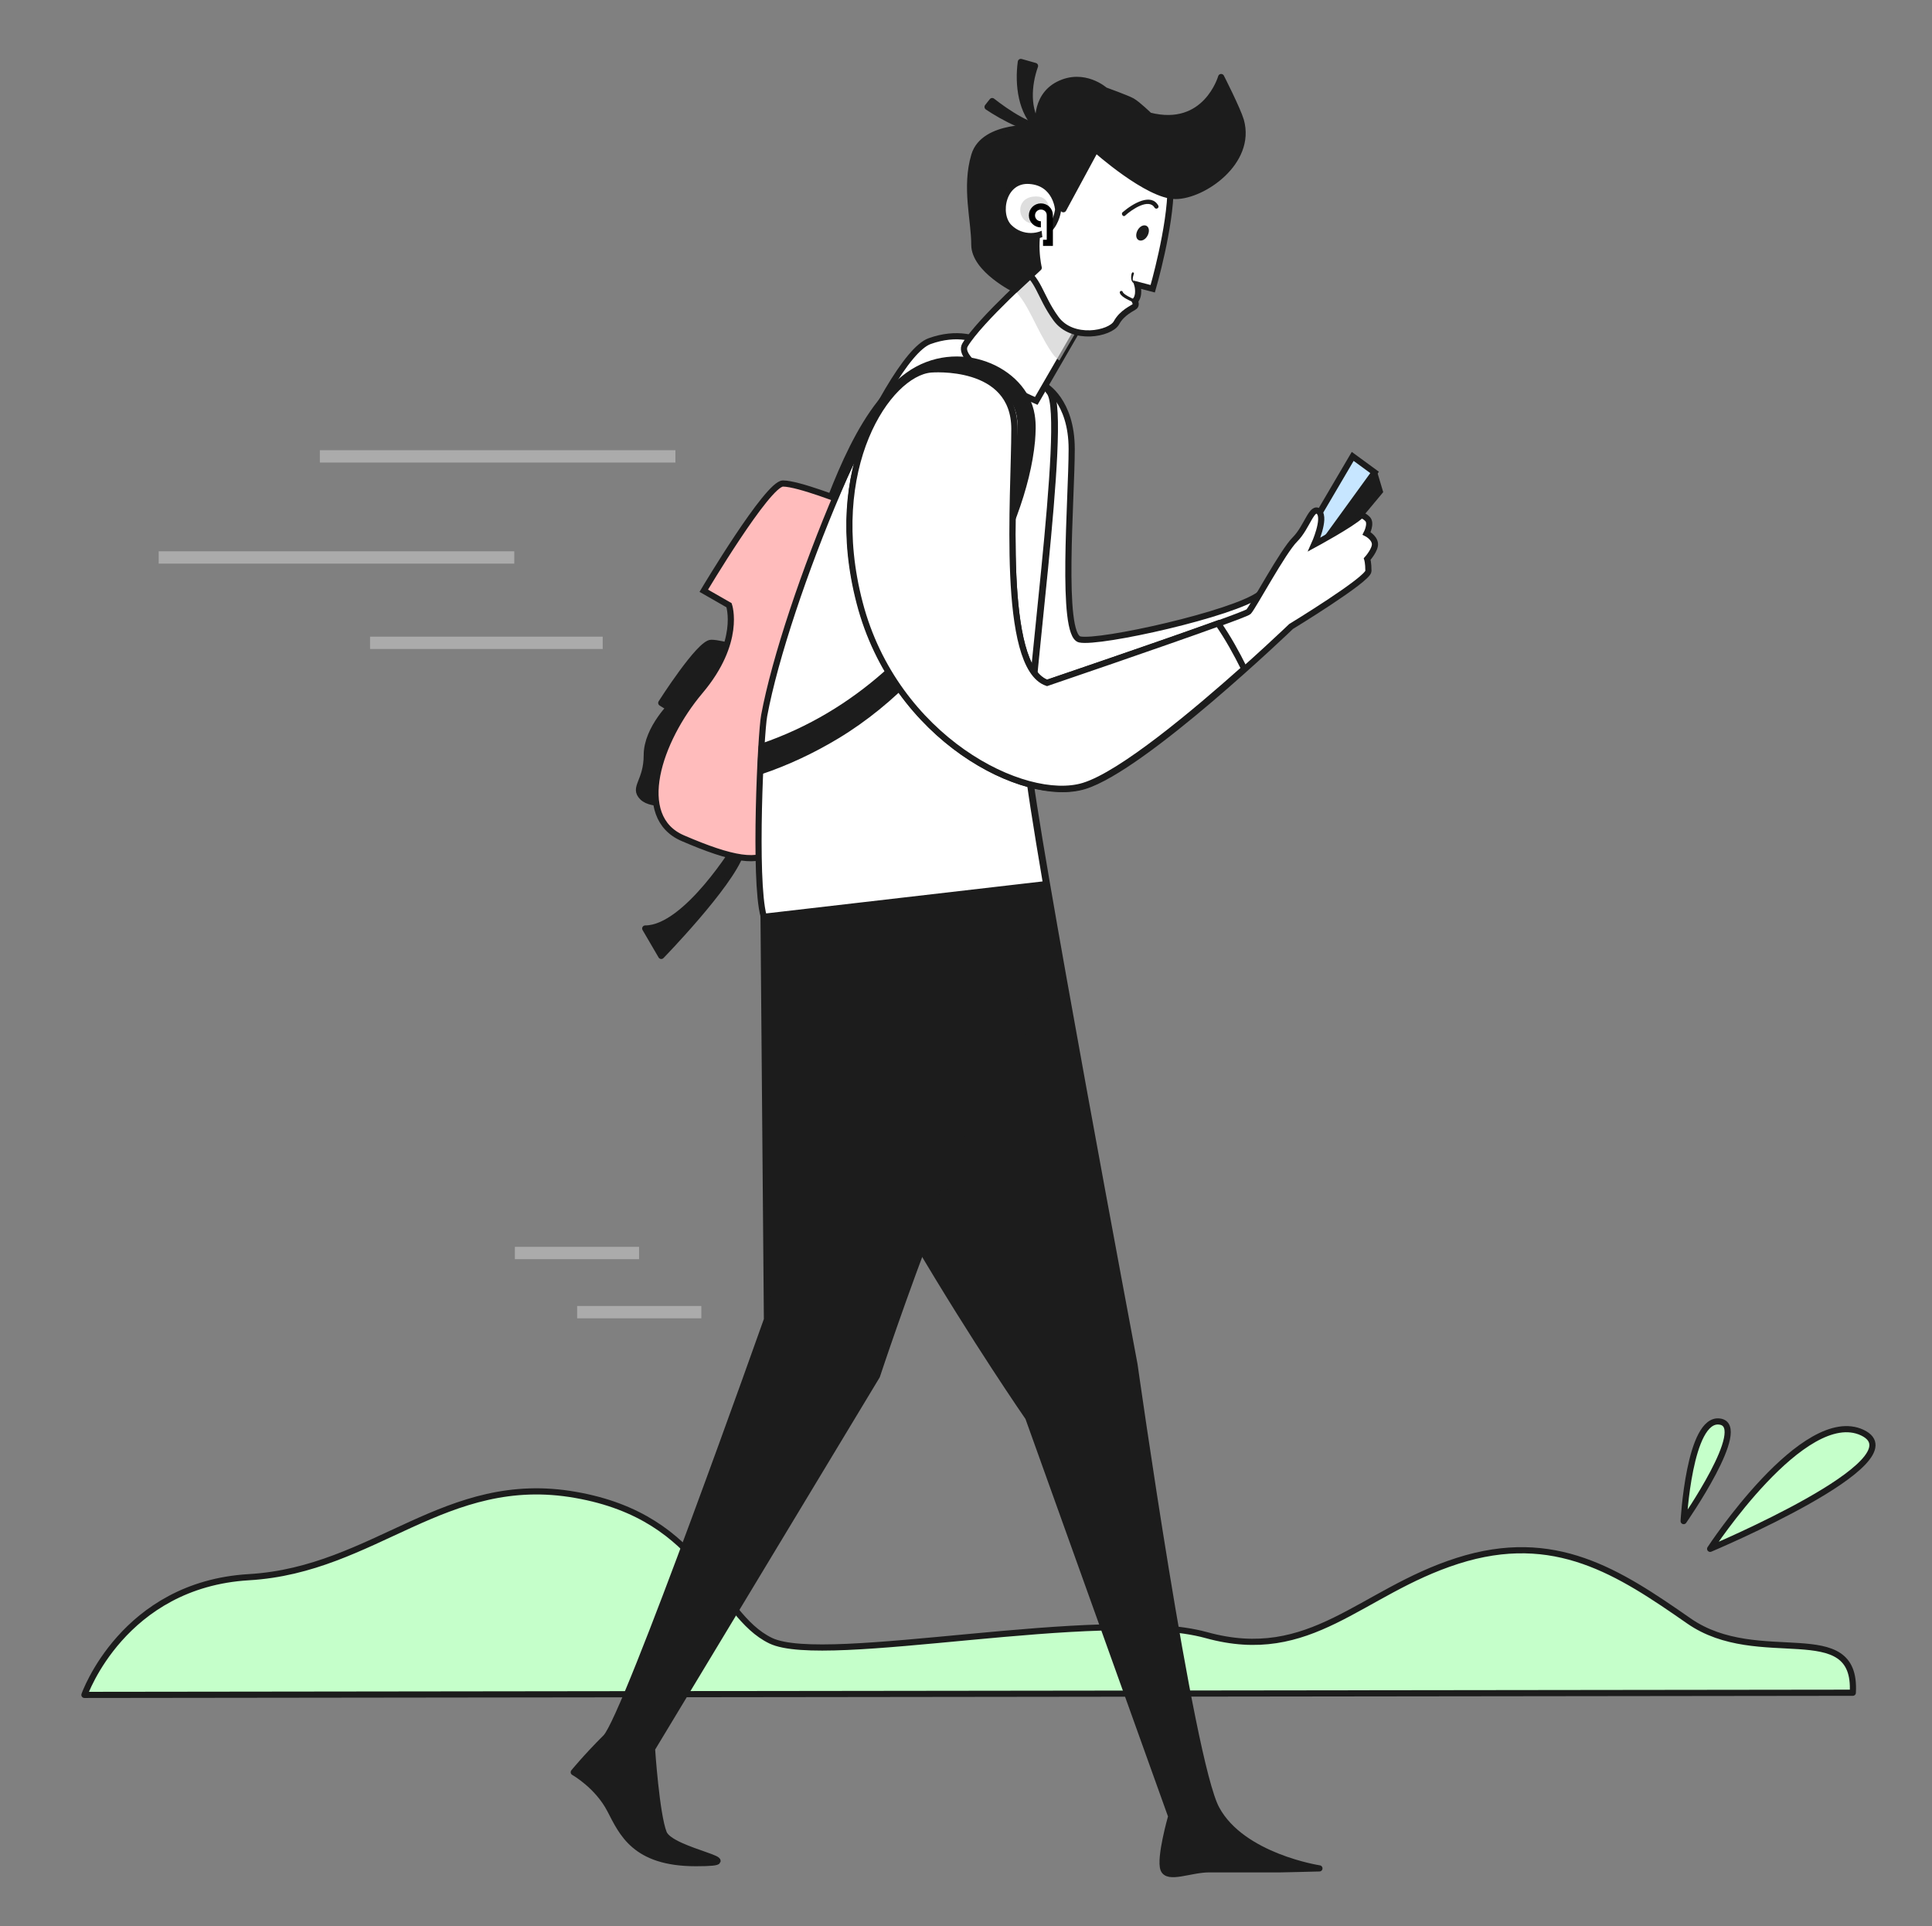 <?xml version="1.0" encoding="utf-8"?>
<!-- Generator: Adobe Illustrator 24.1.0, SVG Export Plug-In . SVG Version: 6.00 Build 0)  -->
<svg version="1.1" id="Layer_1" xmlns="http://www.w3.org/2000/svg" xmlns:xlink="http://www.w3.org/1999/xlink" x="0px" y="0px"
	 viewBox="0 0 627 625" style="enable-background:new 0 0 627 625;" xml:space="preserve">
<rect x="0" y="0" width="627" height="625" fill="#808080" stroke="none"/>
<style type="text/css">
	.st0{fill:#C5FFCA;stroke:#1C1C1C;stroke-width:2;stroke-linecap:round;stroke-linejoin:round;stroke-miterlimit:10;}
	.st1{clip-path:url(#SVGID_2_);}
	.st2{fill:#FFFFFF;stroke:#000000;stroke-width:2;stroke-miterlimit:10;}
	.st3{fill:#1C1C1C;stroke:#1C1C1C;stroke-width:2;stroke-linecap:round;stroke-linejoin:round;stroke-miterlimit:10;}
	.st4{fill:#FFBCBC;stroke:#1C1C1C;stroke-width:2;stroke-miterlimit:10;}
	.st5{fill:#FFFFFF;stroke:#1C1C1C;stroke-width:2;stroke-miterlimit:10;}
	.st6{fill:#C7E6FF;stroke:#1C1C1C;stroke-width:2;stroke-miterlimit:10;}
	.st7{fill:#1C1C1C;}
	.st8{opacity:0.6;fill:#C8C8C8;enable-background:new    ;}
	.st9{opacity:0.6;fill:none;stroke:#C8C8C8;stroke-width:4;stroke-miterlimit:10;enable-background:new    ;}
	.st10{fill:#FFFFFF;stroke:#1C1C1C;stroke-linecap:round;stroke-miterlimit:10;}
</style>
<path class="st0" d="M27.4,550c0,0,12.5-35.8,53.4-38.2c40.9-2.4,63.7-34.2,106-26.7c42.3,7.4,45.5,38.7,63.3,47.3
	s107.4-11.2,141.4-1.8s49.9-14,81.5-24.1s52.4,3.7,75.1,19.5c22.7,15.8,54.6-1.8,53.2,23.3L27.4,550z"/>
<path class="st0" d="M555,502.6c0,0,30.5-46.6,49.4-37.7C623.2,473.9,555,502.6,555,502.6z"/>
<path class="st0" d="M546.4,493.6c0,0,1.8-33.7,11.7-32.3C568,462.6,546.4,493.6,546.4,493.6z"/>
<g>
	<g>
		<g>
			<defs>
				<rect id="SVGID_1_" x="632.4" y="-26.1" width="558.7" height="653.8"/>
			</defs>
			<clipPath id="SVGID_2_">
				<use xlink:href="#SVGID_1_"  style="overflow:visible;"/>
			</clipPath>
			<g class="st1">
				<g>
					<path class="st0" d="M-160.9,553.7c-3.9-6.1-15.5-21.8-30.9-19.7c-16.8,2.3,18.6,13.4,29.5,19.8c-2.4,0-4.5-0.2-6-0.7
						c-7.3-2.6-19.7,2.4-23.7,4.1h69.1c-0.5-1.7-1.7-4.4-4.9-6.3c-1.1-0.7-3.4-0.8-6.4-0.6c4.1-4.8,7-20.3-4.5-16.3
						c-8.4,2.9-8.3,12.4-7.5,18c-1.8,0.3-3.6,0.6-5.4,0.8c-3.4-17.5-15.6-68.9-40.3-70.3c-25-1.4,21.2,53.3,36.6,70.8
						C-157.2,553.4-159.1,553.6-160.9,553.7z"/>
					<g>
						<g>
							<g>
								<path class="st2" d="M398.4,413.7l-0.4,18.2l-2.9,126.6c0,0.8-0.7,1.4-1.5,1.4l0,0c-1.4,0-2.5-1.1-2.5-2.4l-4.7-119.8
									l-0.9-23.9h12.9V413.7z"/>
								<path class="st2" d="M398.4,413.7l-0.4,18.2c-3.6,1.2-7.9,3-11.5,5.7l-0.9-23.9L398.4,413.7L398.4,413.7z"/>
							</g>
						</g>
					</g>
					<g>
						<path class="st2" d="M1138-90.5l-1.1,20.8c-30.7,2.8-74.6,8.5-110.5,19.1l-3.1-40L1138-90.5L1138-90.5z"/>
					</g>
					<g>
						<path class="st2" d="M1102.3-168.8V-95c0,1.4-0.4,2.7-1.1,3.9c-1.5,2.5-4.4,4.2-7.7,4.2H60.3c-4.8,0-8.7-3.6-8.7-8.1v-73.9
							c0-4.4,3.9-8.1,8.7-8.1h1033.2C1098.4-176.9,1102.3-173.3,1102.3-168.8z"/>
					</g>
				</g>
			</g>
		</g>
	</g>
</g>
<g>
	<path class="st3" d="M239.3,274c0,0-16.5,27.3-29.9,27.3l5.2,8.9c0,0,22.2-22.8,25.8-33.2L239.3,274z"/>
	<path class="st3" d="M242.3,211.4c0,0-7.8-2.8-11.5-2.8c-3.8,0-16.2,19.5-16.2,19.5l13.9,8.7L242.3,211.4z"/>
	<path class="st3" d="M218.6,228.1c0,0-8.7,8.2-8.7,16.9s-4.6,10.5-1.4,13.7c3.2,3.2,12.5,1.4,12.5,1.4l9.9-27.6L218.6,228.1z"/>
	<path class="st4" d="M274.2,162.9c0,0-15.1-6-20.1-6s-25.7,34.8-25.7,34.8l8.2,4.7c0,0,4.1,11.9-9.4,27.9s-21.7,40.8-5.6,47.7
		c16,6.9,24.8,8.5,29.5,3.8C255.7,271.1,274.2,162.9,274.2,162.9z"/>
	<path class="st5" d="M339.1,125.2c0,0,8.7,4.8,8.7,20.5c0,16.2-3.7,60.3,2.6,61.8c6.4,1.4,50.1-8.3,58.5-14.7l4.6,8.4
		c0,0-45.2,40.5-71.6,35.3s-33.7-53.2-31.3-74.1C313,141.3,335.9,122,339.1,125.2z"/>
	<polygon class="st6" points="422.8,185.4 446.1,153.3 439,148.1 420.9,178.9 	"/>
	<polygon class="st7" points="448.9,159.7 446.9,153 422.8,185.3 425.4,187.9 	"/>
	<path class="st3" d="M329.2,118.9c0,0-11.4-9.9-26-5S262.8,197,256,234.2c-1.1,5.7-11.3,51.2-8.1,62.9
		c17.6,64.6,85.8,162.9,85.8,162.9l46.4,129.4c0,0-3.9,13.6-2.5,17.2c1.4,3.5,8.7,0,14.8,0c6.1,0,21.9,0,23.1,0s12.7-0.3,12.7-0.3
		s-25-3.8-33.4-19.3c-8.5-15.5-26.6-144.1-26.6-144.1s-33.3-177-34.4-194.7s13-112.5,7.1-121C334.8,118.9,329.2,118.9,329.2,118.9z"
		/>
	<path class="st3" d="M247.8,297.2l1.1,131c0,0-45.7,129-52.3,135.6c-6.6,6.6-10.4,11.3-10.4,11.3s7.7,4.3,11.8,12.2
		c3.9,7.5,8,17.3,27.8,17.3s-8-3.7-10.4-9.8s-3.8-27.3-3.8-27.3l73-121c0,0,34.7-105.2,48.9-109.2l3.5-53.7L247.8,297.2z"/>
	<path class="st5" d="M333.6,248.4c-1.1-17.7,13-112.5,7.1-121s-11.5-8.5-11.5-8.5s-10-14.5-27.5-8.2
		c-14.5,5.2-46.8,84.3-53.7,121.5c-1.1,5.7-3.4,53.3-0.2,65c0,0.1,0,0.2,0.1,0.3l91.6-10.6C336.2,267.5,333.9,252.8,333.6,248.4z"/>
	<path class="st5" d="M302.1,119.9c0,0,27.1-2.4,27.1,19.3s-4.5,77.2,10.6,82.4c0,0,64-21.7,65.4-23.1c1.4-1.4,11.2-19.7,15.1-23.5
		c3.9-3.9,5.5-11.2,7.8-8.9c2.2,2.2-1.6,10.6-1.6,10.6s12.2-6.6,15.1-9.4c0,0,0.8-0.3,2.2,1.1c1.4,1.4-0.3,4.7-0.3,4.7
		s2.4,1.2,2.7,3.2c0.3,2-2.5,5.1-2.5,5.1s0.4,1.2,0.4,3.9s-25.1,18-25.1,18s-47.8,45.9-67.1,51.8c-19.3,5.9-61.2-15.3-72.7-59.3
		C267.5,151.6,288.2,121,302.1,119.9z"/>
	<path class="st5" d="M337.1,86.9c0,0-19.1,17-23.9,25c-3,5,13.8,14.2,23.1,18.2l18.3-31.6L337.1,86.9z"/>
	<path class="st8" d="M337.1,86.9c0,0-3.5,3.1-7.9,7.3c4.5,4.2,7,12.5,12,20c0.7,1.1,1.6,2.1,2.6,2.8l10.8-18.6L337.1,86.9z"/>
	<path class="st3" d="M335.9,21.4c-2.2,6.1-2.8,14.4,1.4,19.8l-0.3,0.3c-5.6-4.9-6.7-14.1-5.7-21.4L335.9,21.4z"/>
	<path class="st3" d="M322,32.8c4.2,3.3,13.3,9.7,18.5,8.7l0.1,0.5c-5.4,1.5-15.5-4.2-20.1-7.3L322,32.8z"/>
	<path class="st5" d="M368.3,40.8c0,0,11.6,6.6,11.6,19.8s-5.8,33.1-5.8,33.1l-5-1.3c0,0,1,3.5-0.8,5.3c0,0,0.6,1.1,0,1.7
		s-4.1,1.9-6,5.4c-2,3.5-14.2,6-19.6-1.4s-5.6-13.4-11.4-16.2C325.6,84.4,329.5,28.7,368.3,40.8z"/>
	<path class="st3" d="M355.6,48.5c0,0,16.9,15.1,25.9,15.1c8.9,0,25-11,21.2-24.5c-1.1-3.7-6.4-14.1-6.4-14.1s-4.9,17.2-23.3,12.5
		c0,0-3.8-3.7-5.6-4.7c-1.6-0.9-8.8-3.5-8.8-3.5s-6.8-6.1-15.1-1.9c-8.2,4.2-6.4,14.1-6.4,14.1s-17.8-1.4-20.9,8.9
		c-3.1,10.4,0,20.9,0,29S329.5,94,329.5,94l7.6-7.1c0,0-2.3-9.4,1.2-17.4s6.8-1.6,6.8-1.6L355.6,48.5z"/>
	<path class="st5" d="M343.4,68c0,0-0.6-8.7-9.3-9.3c-8.7-0.6-10.8,10.8-6.6,15c4.2,4.2,10.4,3.3,12.9,0.8C343,72,343.4,68,343.4,68
		z"/>
	<path class="st8" d="M340.6,68.9c0,0,0.5-5.8-5.3-5.1c-5.8,0.7-5.1,7.8-0.9,8.6C338.7,73.2,340.6,68.9,340.6,68.9z"/>
	<path class="st7" d="M369.1,92.4c-1.3-0.3-2.1-1-2-2.6c0.1-2.2,1-1.3,0.9-1C367.4,90.6,367.3,91.7,369.1,92.4z"/>
	<path class="st2" d="M338.5,78.8h2.2v-9l0,0c0-1.6-1.3-2.8-2.9-2.8s-2.9,1.3-2.9,2.9s1.3,2.9,2.9,2.9"/>
	<path class="st7" d="M372.4,76.5c-0.7,1.3-2,1.9-2.9,1.4s-1-1.9-0.3-3.2c0.7-1.3,2-1.9,2.9-1.4S373.1,75.2,372.4,76.5z"/>
	<g>
		<path class="st7" d="M364.3,68.9c3.5-3,9.3-6.3,11.6-2.2c0.4,0.8-0.7,1.4-1.2,0.7c-1.8-3.1-7.2,0.4-9.6,2.6
			C364.6,70.5,363.7,69.5,364.3,68.9z"/>
	</g>
	<path class="st3" d="M334.9,143.1c-2.7,28.9-26.5,73.5-63.4,95.7c-7.8,4.7-16.1,8.6-24.7,11.5c0.1-2.9,0.3-5.6,0.4-8
		c63.2-21.5,86.5-90,83.8-106.9c-1.3-9.3-11.3-15.4-21-15.5c-19.2-0.2-31.4,23.6-39,41.6l0,0l-1.2-0.5c4-10.2,9.1-21.7,15.9-30.3
		l0,0c2.7-3.5,5.7-6.5,9-8.9c15.9-11.5,37.7-2.1,40.1,12.9C335.3,137.7,335.1,140.4,334.9,143.1z"/>
	<path class="st5" d="M339.8,221.6c-15.1-5.2-10.6-60.7-10.6-82.4s-27.1-19.3-27.1-19.3c-13.9,1.2-34.6,31.8-23.1,75.8
		s53.4,65.2,72.7,59.3c12.4-3.8,36.4-24,52.1-38c-2.6-5.2-5.3-10.1-8.5-14.7C377.1,208.9,339.8,221.6,339.8,221.6z"/>
</g>
<line class="st9" x1="103.8" y1="148.1" x2="219.2" y2="148.1"/>
<line class="st9" x1="51.5" y1="180.9" x2="166.9" y2="180.9"/>
<line class="st9" x1="120.1" y1="208.6" x2="195.6" y2="208.6"/>
<line class="st9" x1="187.3" y1="425.8" x2="227.6" y2="425.8"/>
<line class="st9" x1="167.1" y1="406.6" x2="207.4" y2="406.6"/>
<path class="st10" d="M367.3,97.3c0,0-3.1-1.3-3.4-2.4"/>
</svg>
